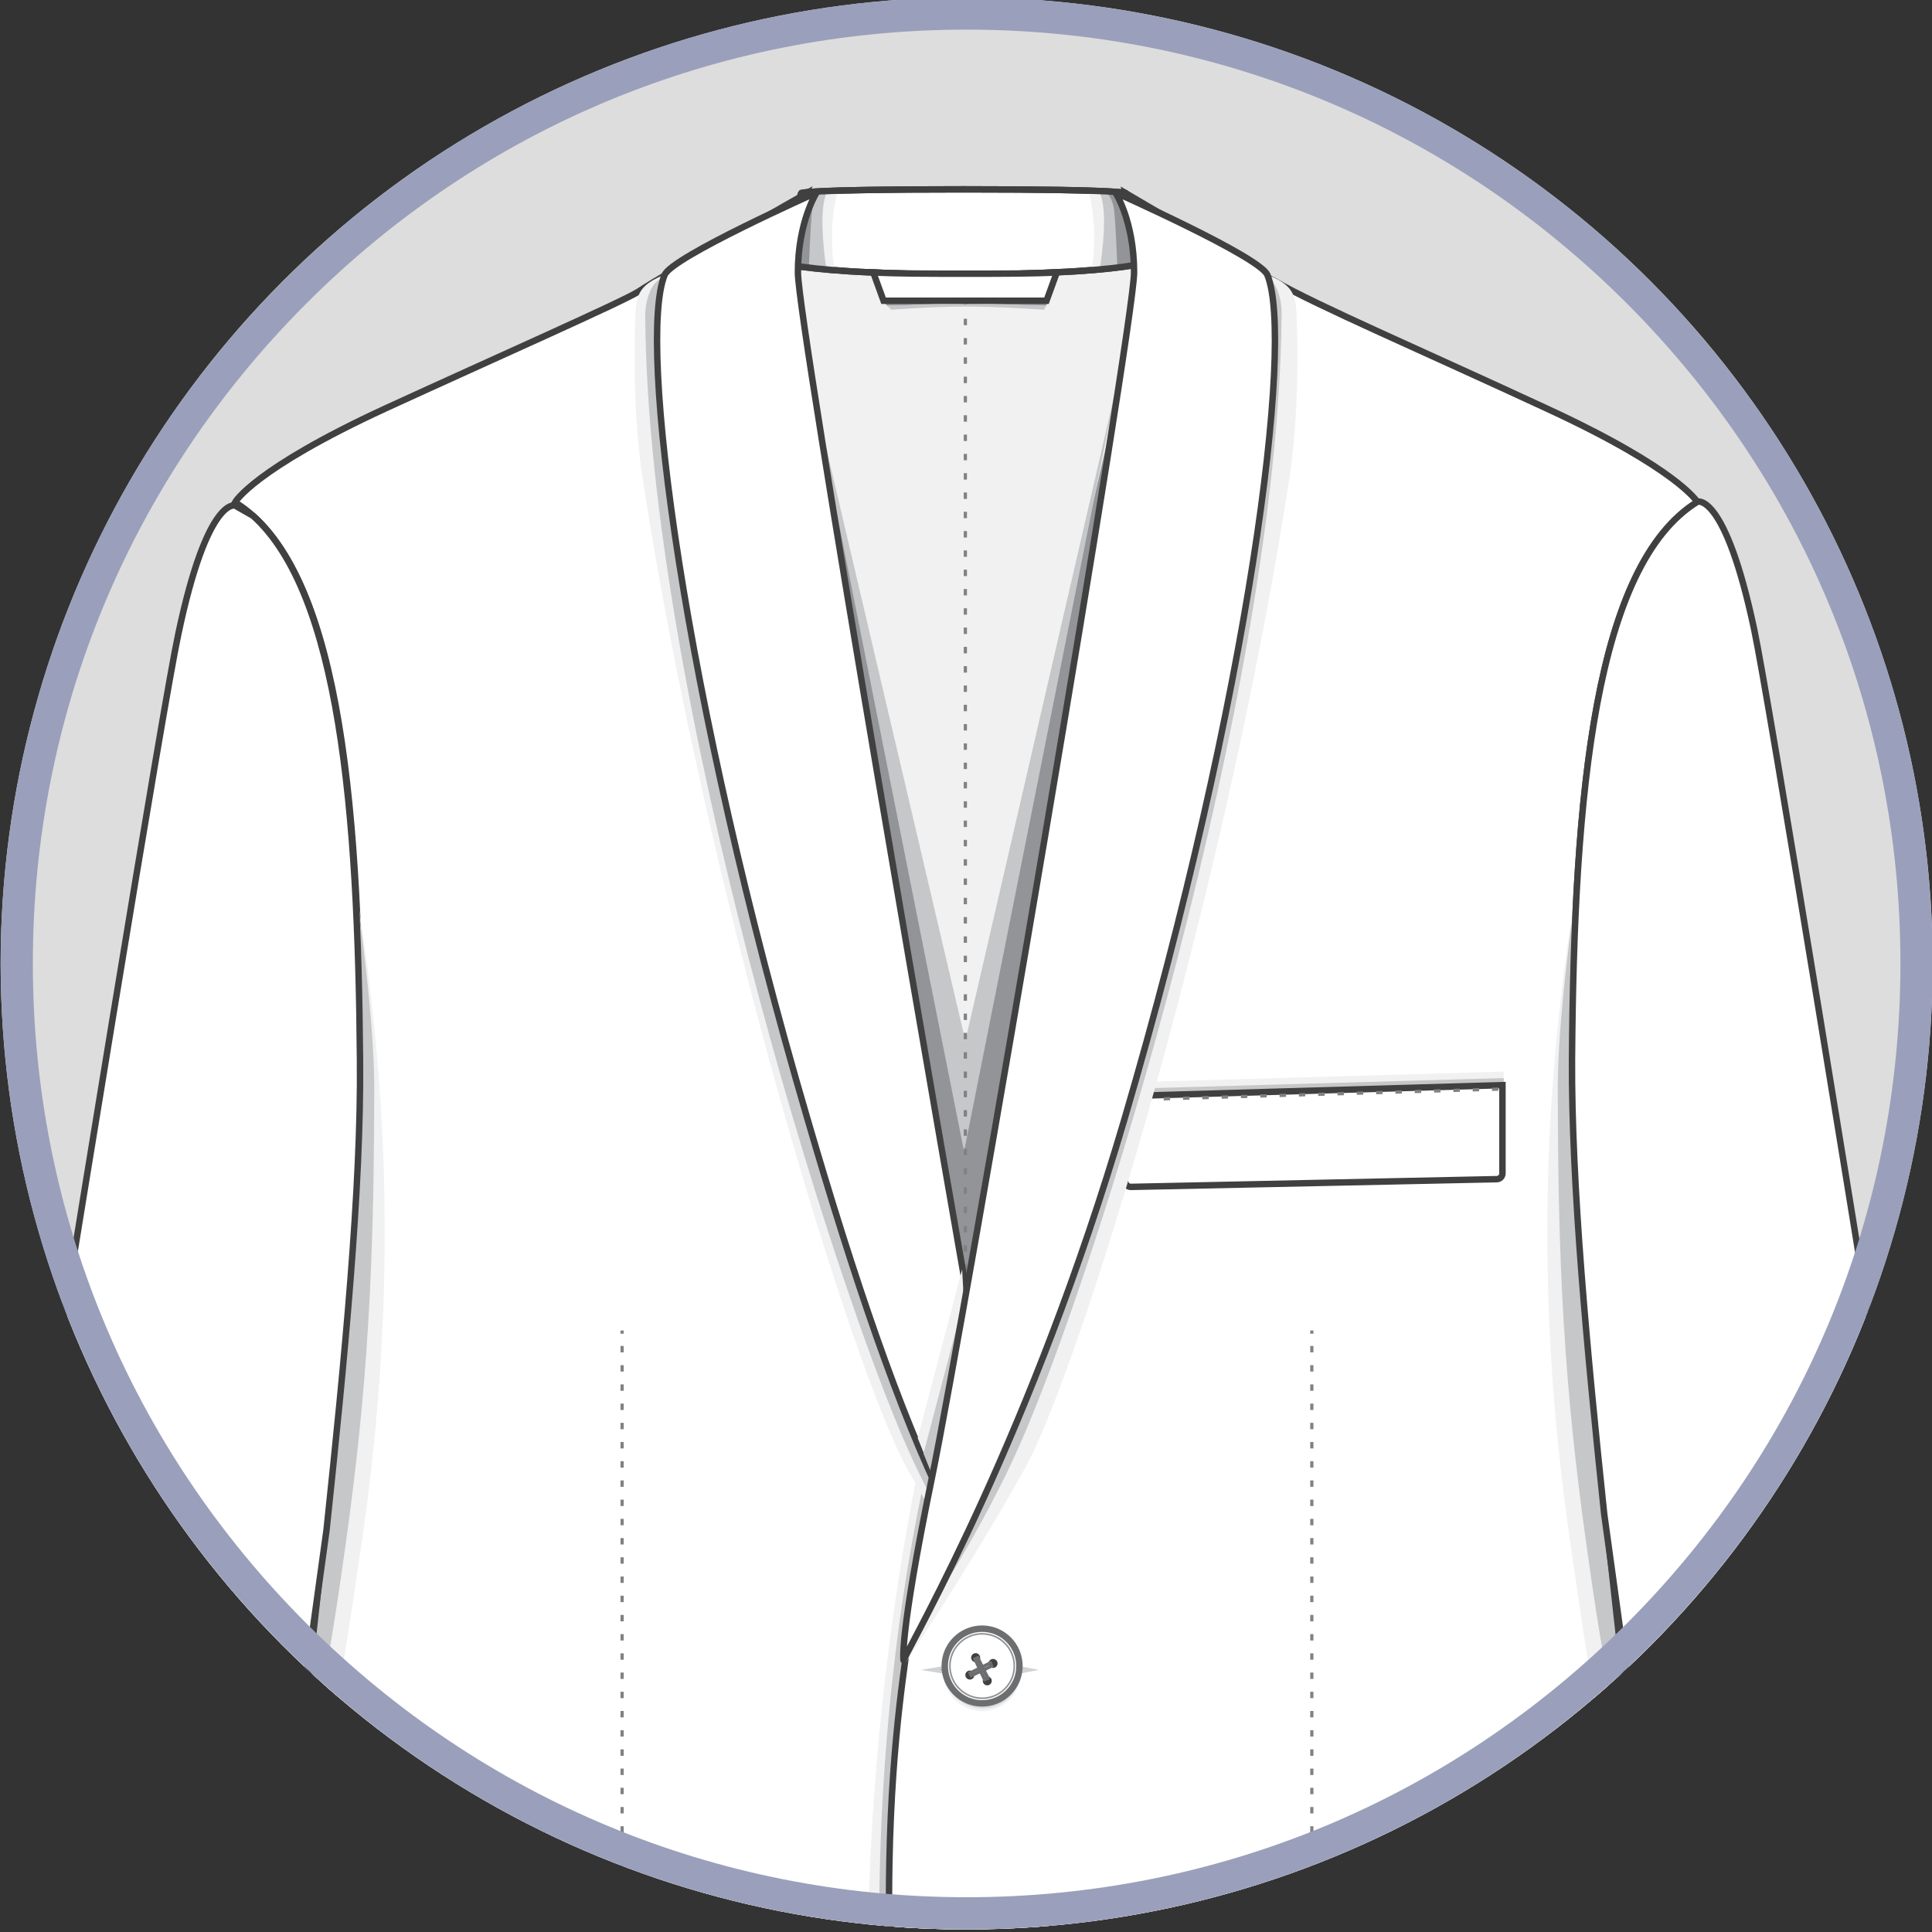 <?xml version="1.0" encoding="utf-8"?>
<!-- Generator: Adobe Illustrator 19.0.0, SVG Export Plug-In . SVG Version: 6.00 Build 0)  -->
<svg version="1.1" id="Layer_1" xmlns="http://www.w3.org/2000/svg" xmlns:xlink="http://www.w3.org/1999/xlink" x="0px" y="0px"
	 viewBox="0 0 300 300" style="enable-background:new 0 0 300 300;" xml:space="preserve">
<rect x="0" y="0" width="300" height="300" fill="#333333" stroke="none"/>
<style type="text/css">
	.st0{clip-path:url(#SVGID_2_);}
	.st1{clip-path:url(#XMLID_3_);}
	.st2{fill:#F1F1F2;stroke:#404041;stroke-miterlimit:10;}
	.st3{fill:#FFFFFF;stroke:#404041;stroke-miterlimit:10;}
	.st4{fill:#929497;}
	.st5{fill:#F1F1F2;}
	.st6{fill:#C5C7C9;}
	.st7{fill:none;stroke:#404041;stroke-miterlimit:10;}
	.st8{fill:none;stroke:#808184;stroke-width:0.5;stroke-miterlimit:10;}
	.st9{fill:none;stroke:#808184;stroke-width:0.5;stroke-miterlimit:10;stroke-dasharray:0.999,1.998;}
	.st10{fill:none;stroke:#808184;stroke-width:0.5;stroke-miterlimit:10;stroke-dasharray:1,2;}
	.st11{fill:#FFFFFF;stroke:#404041;stroke-linejoin:round;stroke-miterlimit:10;}
	.st12{fill:none;stroke:#808184;stroke-width:0.5;stroke-miterlimit:10;stroke-dasharray:0.994,1.989;}
	.st13{fill:none;stroke:#808184;stroke-width:0.5;stroke-miterlimit:10;stroke-dasharray:1.017,2.033;}
	.st14{fill:none;stroke:#808184;stroke-width:0.5;stroke-miterlimit:10;stroke-dasharray:1.018,2.035;}
	.st15{fill:#DBDCDD;}
	.st16{fill:#404041;stroke:#D0D2D3;stroke-width:0.5;stroke-miterlimit:10;}
	.st17{fill:#FFFFFF;stroke:#6D6E70;stroke-miterlimit:10;}
	.st18{fill:#FFFFFF;stroke:#929497;stroke-width:0.25;stroke-miterlimit:10;}
	.st19{fill:#404041;}
	.st20{fill:none;stroke:#6D6E70;stroke-width:0.5;stroke-miterlimit:10;}
	.st21{fill:#FFFFFF;stroke:#6D6E70;stroke-width:0.5;stroke-miterlimit:10;}
	.st22{fill:none;stroke:#6D6E70;stroke-width:0.25;stroke-miterlimit:10;}
	.st23{fill:#9AA0BB;}
</style>
<g>
	<defs>
		<circle id="SVGID_1_" cx="150.1" cy="149.6" r="150"/>
	</defs>
	<use xlink:href="#SVGID_1_"  style="overflow:visible;fill:#DDDDDD;"/>
	<clipPath id="SVGID_2_">
		<use xlink:href="#SVGID_1_"  style="overflow:visible;"/>
	</clipPath>
	<g id="XMLID_254_" class="st0">
		<defs>
			<rect id="XMLID_4044_" x="-13.5" width="327.1" height="300"/>
		</defs>
		<clipPath id="XMLID_3_">
			<use xlink:href="#XMLID_4044_"  style="overflow:visible;"/>
		</clipPath>
		<g class="st1">
			<g>
				<g>
					<polygon class="st2" points="174.4,35.3 184.3,46.4 149.7,224.6 115.5,46.4 125,35.3 					"/>
					<path class="st3" d="M174.8,30c0,0,0.1-0.6-24.9-0.6c-0.1,0-0.2,0-0.3,0c-0.1,0-0.2,0-0.3,0c-25,0-24.9,0.6-24.9,0.6l-3,10.9
						c0,0,4.1,1,13.9,1.4c3.8,0.2,8.8,0.3,14.4,0.3c5.7,0,10.1-0.1,13.9-0.3c9.9-0.4,13.9-1.4,13.9-1.4L174.8,30z"/>
					<g>
						<path class="st4" d="M129.1,29.7c0,0-2.6,2.9-2.4,6.6c0.2,3.7,0.4,4.9,0.4,4.9l-4.5-0.3l2.1-10.8L129.1,29.7z"/>
						<path class="st5" d="M130.1,29.6c-0.7,0-1.3,0-1.8,0.1c-1.5,2.4-1.5,9.3-1.4,11.8c0.8,0.1,1.7,0.1,2.7,0.2
							c-0.2-0.7-0.4-2.3-0.4-5.1C129.2,33.2,129.8,30.7,130.1,29.6z"/>
						<path class="st6" d="M128.5,29.7c-0.4,0-0.7,0-1,0c-0.6,0.5-1.2,1.4-1.4,2.9c-0.3,3.1-0.4,7-0.5,8.8c0.8,0.1,1.7,0.2,2.7,0.2
							C127.9,39,127.1,32,128.5,29.7z"/>
					</g>
					<g>
						<path class="st4" d="M170.1,29.7c0,0,2.6,2.9,2.4,6.6c-0.2,3.7-0.4,4.9-0.4,4.9l4.3,0.2L174.6,30L170.1,29.7z"/>
						<path class="st5" d="M169,29.6c0.7,0,1.3,0,1.8,0.1c1.5,2.4,1.5,9.3,1.4,11.8c-0.8,0.1-1.7,0.1-2.7,0.2
							c0.2-0.7,0.4-2.3,0.4-5.1C169.9,33.2,169.3,30.7,169,29.6z"/>
						<path class="st6" d="M170.6,29.7c0.4,0,0.7,0,1,0c0.6,0.5,1.2,1.4,1.4,2.9c0.3,3.1,0.4,7,0.5,8.8c-0.8,0.1-1.7,0.2-2.7,0.2
							C171.2,39,172.1,32,170.6,29.7z"/>
					</g>
					<path class="st7" d="M174.8,30c0,0,0.1-0.6-24.9-0.6c-0.1,0-0.2,0-0.3,0c-0.1,0-0.2,0-0.3,0c-25,0-24.9,0.6-24.9,0.6l-3,10.9
						c0,0,4.1,1,13.9,1.4c3.8,0.2,8.8,0.3,14.4,0.3c5.7,0,10.1-0.1,13.9-0.3c9.9-0.4,13.9-1.4,13.9-1.4L174.8,30z"/>
					<g>
						<polygon class="st4" points="126.3,63.9 149.9,164.1 173,63.9 157.9,195.1 149.1,221.3 142.2,193.9 						"/>
						<polygon class="st6" points="149.7,178.8 173.6,58.9 149.9,161.6 125.8,58.9 						"/>
					</g>
					<g>
						<g>
							<line class="st8" x1="149.9" y1="44" x2="149.9" y2="44.5"/>
							<line class="st9" x1="149.9" y1="46.5" x2="149.9" y2="198.4"/>
							<line class="st8" x1="149.9" y1="199.4" x2="149.9" y2="199.9"/>
						</g>
					</g>
					<path class="st4" d="M137,46.7l0.9,0.9c0,0,6.5-0.5,12-0.5c5.5,0,12.4,0.5,12.4,0.5l0.6-0.9H137z"/>
					<path class="st6" d="M137.7,47.4l0.7,0.7c0,0,6.1-0.5,11.5-0.5c5.4,0,12.2,0.5,12.2,0.5l0.4-0.7l-12.5-0.2L137.7,47.4z"/>
					<path class="st3" d="M149.9,42.5c-5.7,0-10.4,0-14.3-0.2l1.6,4.4h12.6h0.1h12.6l1.6-4.4C160.4,42.5,155.6,42.5,149.9,42.5z"/>
				</g>
				<path class="st2" d="M162.6,437.7c0-0.7,0-25.3,0-25.3h-25.4v25.3H162.6z"/>
				<g>
					<polygon class="st4" points="150.1,421.8 140.3,443.8 149.9,408.7 159.9,444.2 					"/>
					<polygon class="st6" points="149.9,426.2 140.3,443.8 149.9,418.8 159.9,444.2 					"/>
				</g>
				<path class="st3" d="M163.5,289.1c-2.3-52.5-4.9-38.4-4.9-38.4l-4.5-37.8l-6.7,9c-5.4-27.1-14.2-71.9-15.5-81.1
					c-2.2-14.9-8.8-67.7-8.8-67.7c-4.5-28.7,2-43,2-43s-21.6,12.3-26,15.2c-2.3,1.5-22.2,10.3-39.2,18.1C39.3,72.9,36.5,78,36.5,78
					c15.9,9.8,19.2,45.2,19.5,86.6c0.3,41.5-11.2,112.2-12.6,149c-1.5,38.2-9.3,132-9.3,132s68.2,17.4,86.9,12.3
					c18.6-5.1,20.1-15.6,23.8-25.2l5.5-19.2C150.1,413.5,165.8,341.6,163.5,289.1z"/>
				<g>
					<path class="st5" d="M56.2,239.3c6-41.1,3.4-74.1-0.7-99.9c0.8,5.1,1.2,14.1,1.3,15.4c0.7,8.7,1.4,17.7,1.2,26.4
						c-0.2,18.2-1.5,39.1-4.8,62c-2.8,19.6-4.9,28.3-6.4,31.7c-0.3,2.8-0.6,5.5-0.8,8.2C49.7,282.9,52.3,265.7,56.2,239.3z"/>
					<path class="st6" d="M52.5,222.6c-1.8,17.7-3.9,35.8-5.7,52.3c1.5-3.4,3.6-12.1,6.4-31.7c3.3-22.9,4.9-41.7,4.9-72.4l0-0.1
						c0.3-11.1-2.7-31.8-2.7-30.9C57.1,164.5,54.2,207.9,52.5,222.6z"/>
				</g>
				<path class="st3" d="M55.9,164.6c-0.3-38.9-3.2-72.4-16.6-84.5l-2.8-1.6c0,0-4.3-1.4-8.8,19.9C23.1,119.7-25,422.2-25,422.2
					s8,7,24.6,7.6s25-3.5,25-3.5l26.1-188.7C53.5,211.2,56.1,184.5,55.9,164.6z"/>
				<g>
					<path class="st5" d="M150.1,198c0,0-15.4,46-15.4,109.5S149.9,416,149.9,416l0.1-77.5l3.1-135L150.1,198z"/>
					<path class="st6" d="M152.7,198c0,0-16.2,38-16.2,101.5S149.9,416,149.9,416l2.8-77.5l3.1-135L152.7,198z"/>
				</g>
				<g>
					<path class="st3" d="M244.1,164.6c0.3-41.5,3.6-76.8,19.5-86.6c0,0-2.9-5.1-23.5-14.6c-19.4-9-35.7-16-42.1-19.7
						c-0.4-0.2-0.8-0.4-1.1-0.6c-5.5-3.4-22.1-13.1-22.1-13.1s3.8,14.9-0.6,43.7c0,0-6.6,47.4-8.8,62.3
						c-2.2,14.9-17.3,94.2-19.3,106.1c-0.5,3.1-4.5,7.4-4.8,10c-0.5,5.2-2.8,16.7-3.2,37.2c-1,52.6,11.8,124.3,11.8,124.3l5.7,19.4
						c3.7,9.7,4.9,19.9,23.6,25c18.6,5.1,84.4-12.3,84.4-12.3s-5.4-93.8-6.9-132C255.3,276.8,243.8,206.1,244.1,164.6z"/>
				</g>
				<g>
					<path class="st5" d="M243.8,239.3c-6-41.1-3.4-74.1,0.7-99.9c-0.8,5.1-1.2,14.1-1.3,15.4c-0.7,8.7-1.4,17.7-1.2,26.4
						c0.2,18.2,1.5,39.1,4.8,62c2.8,19.6,4.9,28.3,6.4,31.7c0.3,2.8,0.6,5.5,0.8,8.2C250.2,282.9,247.6,265.7,243.8,239.3z"/>
					<path class="st6" d="M247.5,222.6c1.8,17.7,3.9,35.8,5.7,52.3c-1.5-3.4-3.6-12.1-6.4-31.7c-3.3-22.9-4.9-41.7-4.9-72.4l0-0.1
						c-0.3-11.1,2.7-31.8,2.7-30.9C242.9,164.5,245.7,207.9,247.5,222.6z"/>
				</g>
				<path class="st3" d="M272.4,97.8c-4.5-21.3-8.8-19.9-8.8-19.9l0,0c-15.9,9.8-19.2,45.2-19.5,86.6c-0.1,19.3,2.3,45,5,70.6
					l26.3,190.6c0,0,8.4,4.1,25,3.5c16.6-0.6,24.6-7.6,24.6-7.6S276.9,119.2,272.4,97.8z"/>
			</g>
			<g>
				<polygon class="st5" points="233.5,168.9 233.5,166.4 174,168.1 174,170.6 				"/>
				<polygon class="st6" points="233.5,169.9 233.5,167.4 174,169.1 174,171.6 				"/>
				<path class="st3" d="M233.3,168.5v13.7c0,0.5-0.4,0.9-0.9,0.9l-56.8,1.2c-0.5,0-0.9-0.4-0.9-0.9v-13.2L233.3,168.5z"/>
				<line class="st10" x1="174.7" y1="170.8" x2="233.3" y2="169.1"/>
			</g>
			<g>
				<g>
					<g>
						<path class="st5" d="M103.1,42.7c-3.2,1.3-4.3,2.6-4.4,5.7c0,0-0.8,13.5,1.1,26c10.1,65.4,32.7,138.7,41.1,153.7
							c2.1,3.7,4.1,7.5,6.4,10.9c5.2,7.9,4.4-13.5,4.4-13.5l-2.2-7.7L106.6,41.3L103.1,42.7z"/>
						<path class="st6" d="M108.1,42.1c0,0-4.5-0.3-6.4,1.9c-1.2,1.4-1.6,3.9-1.5,5.6c0.5,58.1,29.1,149.5,40.9,175.7
							c2,4.5,4.5,9.2,6.9,13.5c2.2,3.9,5.2-5.2,5.2-5.2l-2.9-15.7L111.9,83.5L108.1,42.1z"/>
					</g>
					<path class="st11" d="M126.8,29.9c0,0-22.5,10-23.6,12.8C99,53,106,107.7,125.4,173.8c7.2,24.7,14.3,45.6,21.4,60
						c1,2,8.1-6.3,7.6-8.9c-0.6-2.9-0.4-2.2-1.2-6.6c-5.9-33.3-29.3-168.1-29.3-176S126.8,29.9,126.8,29.9z"/>
					<g>
						<polygon class="st5" points="149.4,197.1 142.5,223.3 144.6,228.5 149.9,206.1 						"/>
						<polygon class="st6" points="150.3,199.5 143.4,225.7 145.5,230.9 150.8,208.5 						"/>
					</g>
					<g>
						<path class="st5" d="M196.9,42.7c3.2,1.3,4.3,2.6,4.4,5.7c0,0,0.8,13.5-1.1,26c-10.1,65.4-32.7,138.7-41.1,153.7
							c-8.3,14.9-18.5,30.1-18.5,30.1l10-40.4l42.8-176.5L196.9,42.7z"/>
						<path class="st6" d="M191.1,41.7c0,0,4.5-0.3,6.4,1.9c1.2,1.4,1.6,3.9,1.5,5.6c-0.5,58.1-29.1,149.5-40.9,175.7
							c-6.9,15.5-18.6,32.5-18.6,32.5l9.5-39.9l36.6-135.1L191.1,41.7z"/>
					</g>
					<path class="st11" d="M173.2,29.9c0,0,22.5,10,23.6,12.8c4.2,10.3-2.8,65.1-22.2,131.1c-14.3,48.6-32.7,80.5-34.3,84
						c0,0-0.7-3.5,4.4-28.3s31.4-179.2,31.4-187.2S173.2,29.9,173.2,29.9z"/>
				</g>
			</g>
			<g>
				<g>
					<g>
						<g>
							<line class="st8" x1="203.7" y1="206.6" x2="203.7" y2="207.1"/>
							<line class="st12" x1="203.7" y1="209" x2="203.7" y2="312.4"/>
							<line class="st8" x1="203.7" y1="313.4" x2="203.7" y2="313.9"/>
						</g>
					</g>
					<g>
						<path class="st5" d="M195.4,317.6l-1.3,17.7c-0.6,10.1,4.2,13.2,9.2,13.2H258l-0.2-4.6L195.4,317.6z"/>
						<path class="st6" d="M195.4,317l-0.6,14.5c-0.6,10.1,2.8,15.7,8.6,15.7H258l-0.2-4.6L195.4,317z"/>
						<path class="st3" d="M195.4,321.5v-5.1h61.5l1.5,29.8h-53.7c-7.1,0-9.2-8.4-9.2-15.5l0,0V321.5z"/>
						<g>
							<g>
								<line class="st8" x1="195.8" y1="319.5" x2="196.3" y2="319.5"/>
								<line class="st13" x1="198.4" y1="319.5" x2="255.3" y2="319.5"/>
								<line class="st8" x1="256.3" y1="319.5" x2="256.8" y2="319.5"/>
							</g>
						</g>
					</g>
				</g>
				<g>
					<g>
						<g>
							<line class="st8" x1="96.6" y1="206.6" x2="96.6" y2="207.1"/>
							<line class="st12" x1="96.6" y1="209" x2="96.6" y2="312.4"/>
							<line class="st8" x1="96.6" y1="313.4" x2="96.6" y2="313.9"/>
						</g>
					</g>
					<g>
						<path class="st5" d="M104.9,317.6l1.3,17.7c0.6,10.1-4.2,13.2-9.2,13.2H42.3l0.2-4.6L104.9,317.6z"/>
						<path class="st6" d="M104.9,317l0.6,14.5c0.6,10.1-2.8,15.7-8.6,15.7H42.3l0.2-4.6L104.9,317z"/>
						<path class="st3" d="M104.9,321.5v-5.1H43.4l-1.5,29.8h53.7c7.1,0,9.2-8.4,9.2-15.5l0,0V321.5z"/>
						<g>
							<g>
								<line class="st8" x1="104.5" y1="319.5" x2="104" y2="319.5"/>
								<line class="st14" x1="102" y1="319.5" x2="45" y2="319.5"/>
								<line class="st8" x1="43.9" y1="319.5" x2="43.4" y2="319.5"/>
							</g>
						</g>
					</g>
				</g>
			</g>
			<g>
				<g id="XMLID_9161_">
					<circle id="XMLID_9176_" class="st5" cx="152.5" cy="259.7" r="6"/>
					<circle id="XMLID_9175_" class="st15" cx="152.6" cy="259.5" r="5.8"/>
					<polygon id="XMLID_9174_" class="st16" points="160,259.3 152.7,257.9 144.5,259.3 152.8,260.7 					"/>
					<circle id="XMLID_9173_" class="st17" cx="152.5" cy="258.7" r="5.8"/>
					<circle id="XMLID_9172_" class="st18" cx="152.5" cy="258.7" r="5"/>
					<circle id="XMLID_9171_" class="st19" cx="151.5" cy="257.4" r="0.7"/>
					<circle id="XMLID_9170_" class="st19" cx="153.3" cy="261" r="0.7"/>
					<line id="XMLID_9169_" class="st20" x1="151.3" y1="257.4" x2="153" y2="261"/>
					<line id="XMLID_9168_" class="st20" x1="151.7" y1="257.2" x2="153.5" y2="260.8"/>
					<line id="XMLID_9167_" class="st20" x1="151.3" y1="257.4" x2="153" y2="261"/>
					<line id="XMLID_9166_" class="st20" x1="151.7" y1="257.2" x2="153.5" y2="260.8"/>
					<circle id="XMLID_9165_" class="st19" cx="150.6" cy="260.1" r="0.7"/>
					<circle id="XMLID_9164_" class="st19" cx="154.2" cy="258.3" r="0.7"/>
					<line id="XMLID_9163_" class="st20" x1="150.6" y1="260.3" x2="154.2" y2="258.6"/>
					<line id="XMLID_9162_" class="st20" x1="150.4" y1="259.9" x2="154" y2="258.1"/>
				</g>
				<g id="XMLID_9145_">
					<circle id="XMLID_9160_" class="st5" cx="152.5" cy="325.3" r="6"/>
					<circle id="XMLID_9159_" class="st15" cx="152.6" cy="325.1" r="5.8"/>
					<polygon id="XMLID_9158_" class="st16" points="160,324.9 152.7,323.5 144.5,324.9 152.8,326.3 					"/>
					<circle id="XMLID_9157_" class="st17" cx="152.5" cy="324.3" r="5.8"/>
					<circle id="XMLID_9156_" class="st18" cx="152.5" cy="324.3" r="5"/>
					<circle id="XMLID_9155_" class="st19" cx="151.5" cy="323" r="0.7"/>
					<circle id="XMLID_9154_" class="st19" cx="153.3" cy="326.6" r="0.7"/>
					<line id="XMLID_9153_" class="st20" x1="151.3" y1="323" x2="153" y2="326.6"/>
					<line id="XMLID_9152_" class="st20" x1="151.7" y1="322.8" x2="153.5" y2="326.4"/>
					<line id="XMLID_9151_" class="st20" x1="151.3" y1="323" x2="153" y2="326.6"/>
					<line id="XMLID_9150_" class="st20" x1="151.7" y1="322.8" x2="153.5" y2="326.4"/>
					<circle id="XMLID_9149_" class="st19" cx="150.6" cy="325.7" r="0.7"/>
					<circle id="XMLID_9148_" class="st19" cx="154.2" cy="323.9" r="0.7"/>
					<line id="XMLID_9147_" class="st20" x1="150.6" y1="325.9" x2="154.2" y2="324.2"/>
					<line id="XMLID_9146_" class="st20" x1="150.4" y1="325.5" x2="154" y2="323.7"/>
				</g>
			</g>
			<g>
				<g>
					<g id="XMLID_13514_">
						<path class="st16" d="M318.4,401.3l-4.2,0.3l-4,1.2c-0.3,0.1-0.2,0.5,0.1,0.4l4.2-0.3l4-1.2
							C318.7,401.7,318.7,401.3,318.4,401.3z"/>
						<circle id="XMLID_13526_" class="st5" cx="315.7" cy="402.2" r="3.1"/>
						<circle id="XMLID_13525_" class="st15" cx="315.7" cy="402.1" r="3"/>
						<circle id="XMLID_13524_" class="st21" cx="315.7" cy="401.7" r="3"/>
						<circle id="XMLID_13523_" class="st18" cx="315.7" cy="401.7" r="2.6"/>
						<circle id="XMLID_13522_" class="st19" cx="315.2" cy="401" r="0.4"/>
						<circle id="XMLID_13521_" class="st19" cx="316.1" cy="402.9" r="0.4"/>
						<line id="XMLID_13520_" class="st22" x1="315.1" y1="401" x2="316" y2="402.9"/>
						<line id="XMLID_13519_" class="st22" x1="315.3" y1="400.9" x2="316.2" y2="402.8"/>
						<circle id="XMLID_13518_" class="st19" cx="314.7" cy="402.4" r="0.4"/>
						<circle id="XMLID_13517_" class="st19" cx="316.6" cy="401.5" r="0.4"/>
						<line id="XMLID_13516_" class="st22" x1="314.7" y1="402.6" x2="316.6" y2="401.7"/>
						<line id="XMLID_13515_" class="st22" x1="314.6" y1="402.3" x2="316.5" y2="401.4"/>
					</g>
					<g id="XMLID_13501_">
						<path class="st16" d="M317.1,394.4l-4.2,0.3l-4,1.2c-0.3,0.1-0.2,0.5,0.1,0.4l4.2-0.3l4-1.2
							C317.4,394.8,317.4,394.4,317.1,394.4z"/>
						<circle id="XMLID_13513_" class="st5" cx="314.4" cy="395.4" r="3.1"/>
						<circle id="XMLID_13512_" class="st15" cx="314.5" cy="395.2" r="3"/>
						<circle id="XMLID_13511_" class="st21" cx="314.4" cy="394.8" r="3"/>
						<circle id="XMLID_13510_" class="st18" cx="314.4" cy="394.8" r="2.6"/>
						<circle id="XMLID_13509_" class="st19" cx="313.9" cy="394.1" r="0.4"/>
						<circle id="XMLID_13508_" class="st19" cx="314.8" cy="396" r="0.4"/>
						<line id="XMLID_13507_" class="st22" x1="313.8" y1="394.1" x2="314.7" y2="396"/>
						<line id="XMLID_13506_" class="st22" x1="314" y1="394" x2="314.9" y2="395.9"/>
						<circle id="XMLID_13505_" class="st19" cx="313.4" cy="395.5" r="0.4"/>
						<circle id="XMLID_13504_" class="st19" cx="315.3" cy="394.6" r="0.4"/>
						<line id="XMLID_13503_" class="st22" x1="313.4" y1="395.7" x2="315.3" y2="394.8"/>
						<line id="XMLID_13502_" class="st22" x1="313.3" y1="395.4" x2="315.2" y2="394.5"/>
					</g>
					<g id="XMLID_13488_">
						<path class="st16" d="M319.7,408.2l-4.2,0.3l-4,1.2c-0.3,0.1-0.2,0.5,0.1,0.4l4.2-0.3l4-1.2
							C320,408.6,319.9,408.2,319.7,408.2z"/>
						<circle id="XMLID_13500_" class="st5" cx="317" cy="409.1" r="3.1"/>
						<circle id="XMLID_13499_" class="st15" cx="317" cy="409" r="3"/>
						<circle id="XMLID_13498_" class="st21" cx="317" cy="408.6" r="3"/>
						<circle id="XMLID_13497_" class="st18" cx="317" cy="408.6" r="2.6"/>
						<circle id="XMLID_13496_" class="st19" cx="316.5" cy="407.9" r="0.4"/>
						<circle id="XMLID_13495_" class="st19" cx="317.4" cy="409.8" r="0.4"/>
						<line id="XMLID_13494_" class="st22" x1="316.3" y1="407.9" x2="317.2" y2="409.8"/>
						<line id="XMLID_13493_" class="st22" x1="316.6" y1="407.8" x2="317.5" y2="409.7"/>
						<circle id="XMLID_13492_" class="st19" cx="316" cy="409.3" r="0.4"/>
						<circle id="XMLID_13491_" class="st19" cx="317.9" cy="408.4" r="0.4"/>
						<line id="XMLID_13490_" class="st22" x1="316" y1="409.4" x2="317.9" y2="408.5"/>
						<line id="XMLID_13489_" class="st22" x1="315.9" y1="409.2" x2="317.8" y2="408.3"/>
					</g>
					<g id="XMLID_13475_">
						<path class="st16" d="M321,415.1l-4.2,0.3l-4,1.2c-0.3,0.1-0.2,0.5,0.1,0.4l4.2-0.3l4-1.2C321.3,415.4,321.2,415.1,321,415.1z
							"/>
						<circle id="XMLID_13487_" class="st5" cx="318.3" cy="416" r="3.1"/>
						<circle id="XMLID_13486_" class="st15" cx="318.3" cy="415.9" r="3"/>
						<circle id="XMLID_13485_" class="st21" cx="318.3" cy="415.5" r="3"/>
						<circle id="XMLID_13484_" class="st18" cx="318.3" cy="415.5" r="2.6"/>
						<circle id="XMLID_13483_" class="st19" cx="317.8" cy="414.8" r="0.4"/>
						<circle id="XMLID_13482_" class="st19" cx="318.7" cy="416.7" r="0.4"/>
						<line id="XMLID_13481_" class="st22" x1="317.6" y1="414.8" x2="318.5" y2="416.6"/>
						<line id="XMLID_13480_" class="st22" x1="317.9" y1="414.7" x2="318.8" y2="416.5"/>
						<circle id="XMLID_13479_" class="st19" cx="317.3" cy="416.2" r="0.4"/>
						<circle id="XMLID_13478_" class="st19" cx="319.1" cy="415.3" r="0.4"/>
						<line id="XMLID_13477_" class="st22" x1="317.3" y1="416.3" x2="319.1" y2="415.4"/>
						<line id="XMLID_13476_" class="st22" x1="317.2" y1="416.1" x2="319" y2="415.2"/>
					</g>
				</g>
				<g>
					<g id="XMLID_13462_">
						<path class="st16" d="M-18.6,401.3l4.2,0.3l4,1.2c0.3,0.1,0.2,0.5-0.1,0.4l-4.2-0.3l-4-1.2C-19,401.7-18.9,401.3-18.6,401.3z"
							/>
						<circle id="XMLID_13474_" class="st5" cx="-15.9" cy="402.2" r="3.1"/>
						<circle id="XMLID_13473_" class="st15" cx="-16" cy="402.1" r="3"/>
						<circle id="XMLID_13472_" class="st21" cx="-15.9" cy="401.7" r="3"/>
						<circle id="XMLID_13471_" class="st18" cx="-15.9" cy="401.7" r="2.6"/>
						<circle id="XMLID_13470_" class="st19" cx="-15.4" cy="401" r="0.4"/>
						<circle id="XMLID_13469_" class="st19" cx="-16.4" cy="402.9" r="0.4"/>
						<line id="XMLID_13468_" class="st22" x1="-15.3" y1="401" x2="-16.2" y2="402.9"/>
						<line id="XMLID_13467_" class="st22" x1="-15.5" y1="400.9" x2="-16.4" y2="402.8"/>
						<circle id="XMLID_13466_" class="st19" cx="-15" cy="402.4" r="0.4"/>
						<circle id="XMLID_13465_" class="st19" cx="-16.8" cy="401.5" r="0.4"/>
						<line id="XMLID_13464_" class="st22" x1="-15" y1="402.6" x2="-16.8" y2="401.7"/>
						<line id="XMLID_13463_" class="st22" x1="-14.9" y1="402.3" x2="-16.7" y2="401.4"/>
					</g>
					<g id="XMLID_13449_">
						<path class="st16" d="M-17.4,394.4l4.2,0.3l4,1.2c0.3,0.1,0.2,0.5-0.1,0.4l-4.2-0.3l-4-1.2C-17.7,394.8-17.6,394.4-17.4,394.4
							z"/>
						<circle id="XMLID_13461_" class="st5" cx="-14.7" cy="395.4" r="3.1"/>
						<circle id="XMLID_13460_" class="st15" cx="-14.7" cy="395.2" r="3"/>
						<circle id="XMLID_13459_" class="st21" cx="-14.7" cy="394.8" r="3"/>
						<circle id="XMLID_13458_" class="st18" cx="-14.7" cy="394.8" r="2.6"/>
						<circle id="XMLID_13457_" class="st19" cx="-14.2" cy="394.1" r="0.4"/>
						<circle id="XMLID_13456_" class="st19" cx="-15.1" cy="396" r="0.4"/>
						<line id="XMLID_13455_" class="st22" x1="-14" y1="394.1" x2="-14.9" y2="396"/>
						<line id="XMLID_13454_" class="st22" x1="-14.3" y1="394" x2="-15.2" y2="395.9"/>
						<circle id="XMLID_13453_" class="st19" cx="-13.7" cy="395.5" r="0.4"/>
						<circle id="XMLID_13452_" class="st19" cx="-15.6" cy="394.6" r="0.4"/>
						<line id="XMLID_13451_" class="st22" x1="-13.7" y1="395.7" x2="-15.5" y2="394.8"/>
						<line id="XMLID_13450_" class="st22" x1="-13.6" y1="395.4" x2="-15.4" y2="394.5"/>
					</g>
					<g id="XMLID_13436_">
						<path class="st16" d="M-19.9,408.2l4.2,0.3l4,1.2c0.3,0.1,0.2,0.5-0.1,0.4l-4.2-0.3l-4-1.2C-20.3,408.6-20.2,408.2-19.9,408.2
							z"/>
						<circle id="XMLID_13448_" class="st5" cx="-17.2" cy="409.1" r="3.1"/>
						<circle id="XMLID_13447_" class="st15" cx="-17.3" cy="409" r="3"/>
						<circle id="XMLID_13446_" class="st21" cx="-17.2" cy="408.6" r="3"/>
						<circle id="XMLID_13445_" class="st18" cx="-17.2" cy="408.6" r="2.6"/>
						<circle id="XMLID_13444_" class="st19" cx="-16.7" cy="407.9" r="0.4"/>
						<circle id="XMLID_13443_" class="st19" cx="-17.6" cy="409.8" r="0.4"/>
						<line id="XMLID_13442_" class="st22" x1="-16.6" y1="407.9" x2="-17.5" y2="409.8"/>
						<line id="XMLID_13441_" class="st22" x1="-16.8" y1="407.8" x2="-17.7" y2="409.7"/>
						<circle id="XMLID_13440_" class="st19" cx="-16.2" cy="409.3" r="0.4"/>
						<circle id="XMLID_13439_" class="st19" cx="-18.1" cy="408.4" r="0.4"/>
						<line id="XMLID_13438_" class="st22" x1="-16.2" y1="409.4" x2="-18.1" y2="408.5"/>
						<line id="XMLID_13437_" class="st22" x1="-16.1" y1="409.2" x2="-18" y2="408.3"/>
					</g>
					<g id="XMLID_13423_">
						<path class="st16" d="M-21.2,415.1l4.2,0.3l4,1.2c0.3,0.1,0.2,0.5-0.1,0.4l-4.2-0.3l-4-1.2C-21.5,415.4-21.5,415.1-21.2,415.1
							z"/>
						<circle id="XMLID_13435_" class="st5" cx="-18.5" cy="416" r="3.1"/>
						<circle id="XMLID_13434_" class="st15" cx="-18.6" cy="415.9" r="3"/>
						<circle id="XMLID_13433_" class="st21" cx="-18.5" cy="415.5" r="3"/>
						<circle id="XMLID_13432_" class="st18" cx="-18.5" cy="415.5" r="2.6"/>
						<circle id="XMLID_13431_" class="st19" cx="-18" cy="414.8" r="0.4"/>
						<circle id="XMLID_13430_" class="st19" cx="-18.9" cy="416.7" r="0.4"/>
						<line id="XMLID_13429_" class="st22" x1="-17.9" y1="414.8" x2="-18.8" y2="416.6"/>
						<line id="XMLID_13428_" class="st22" x1="-18.1" y1="414.7" x2="-19" y2="416.5"/>
						<circle id="XMLID_13427_" class="st19" cx="-17.5" cy="416.2" r="0.4"/>
						<circle id="XMLID_13426_" class="st19" cx="-19.4" cy="415.3" r="0.4"/>
						<line id="XMLID_13425_" class="st22" x1="-17.5" y1="416.3" x2="-19.4" y2="415.4"/>
						<line id="XMLID_13424_" class="st22" x1="-17.4" y1="416.1" x2="-19.3" y2="415.2"/>
					</g>
				</g>
			</g>
		</g>
	</g>
	<g id="XMLID_1_" class="st0">
		<defs>
			<rect id="XMLID_4932_" x="-13.5" width="327.1" height="300"/>
		</defs>
		<clipPath id="XMLID_4_">
			<use xlink:href="#XMLID_4932_"  style="overflow:visible;"/>
		</clipPath>
	</g>
	<g class="st0">
		<path class="st23" d="M150.1,4.6c38.7,0,75.1,15.1,102.5,42.5c27.4,27.4,42.5,63.8,42.5,102.5s-15.1,75.1-42.5,102.5
			c-27.4,27.4-63.8,42.5-102.5,42.5S75,279.5,47.6,252.1C20.2,224.7,5.1,188.3,5.1,149.6S20.2,74.5,47.6,47.1
			C75,19.7,111.4,4.6,150.1,4.6 M150.1-0.4c-82.8,0-150,67.2-150,150s67.2,150,150,150s150-67.2,150-150S232.9-0.4,150.1-0.4
			L150.1-0.4z"/>
	</g>
</g>
</svg>
